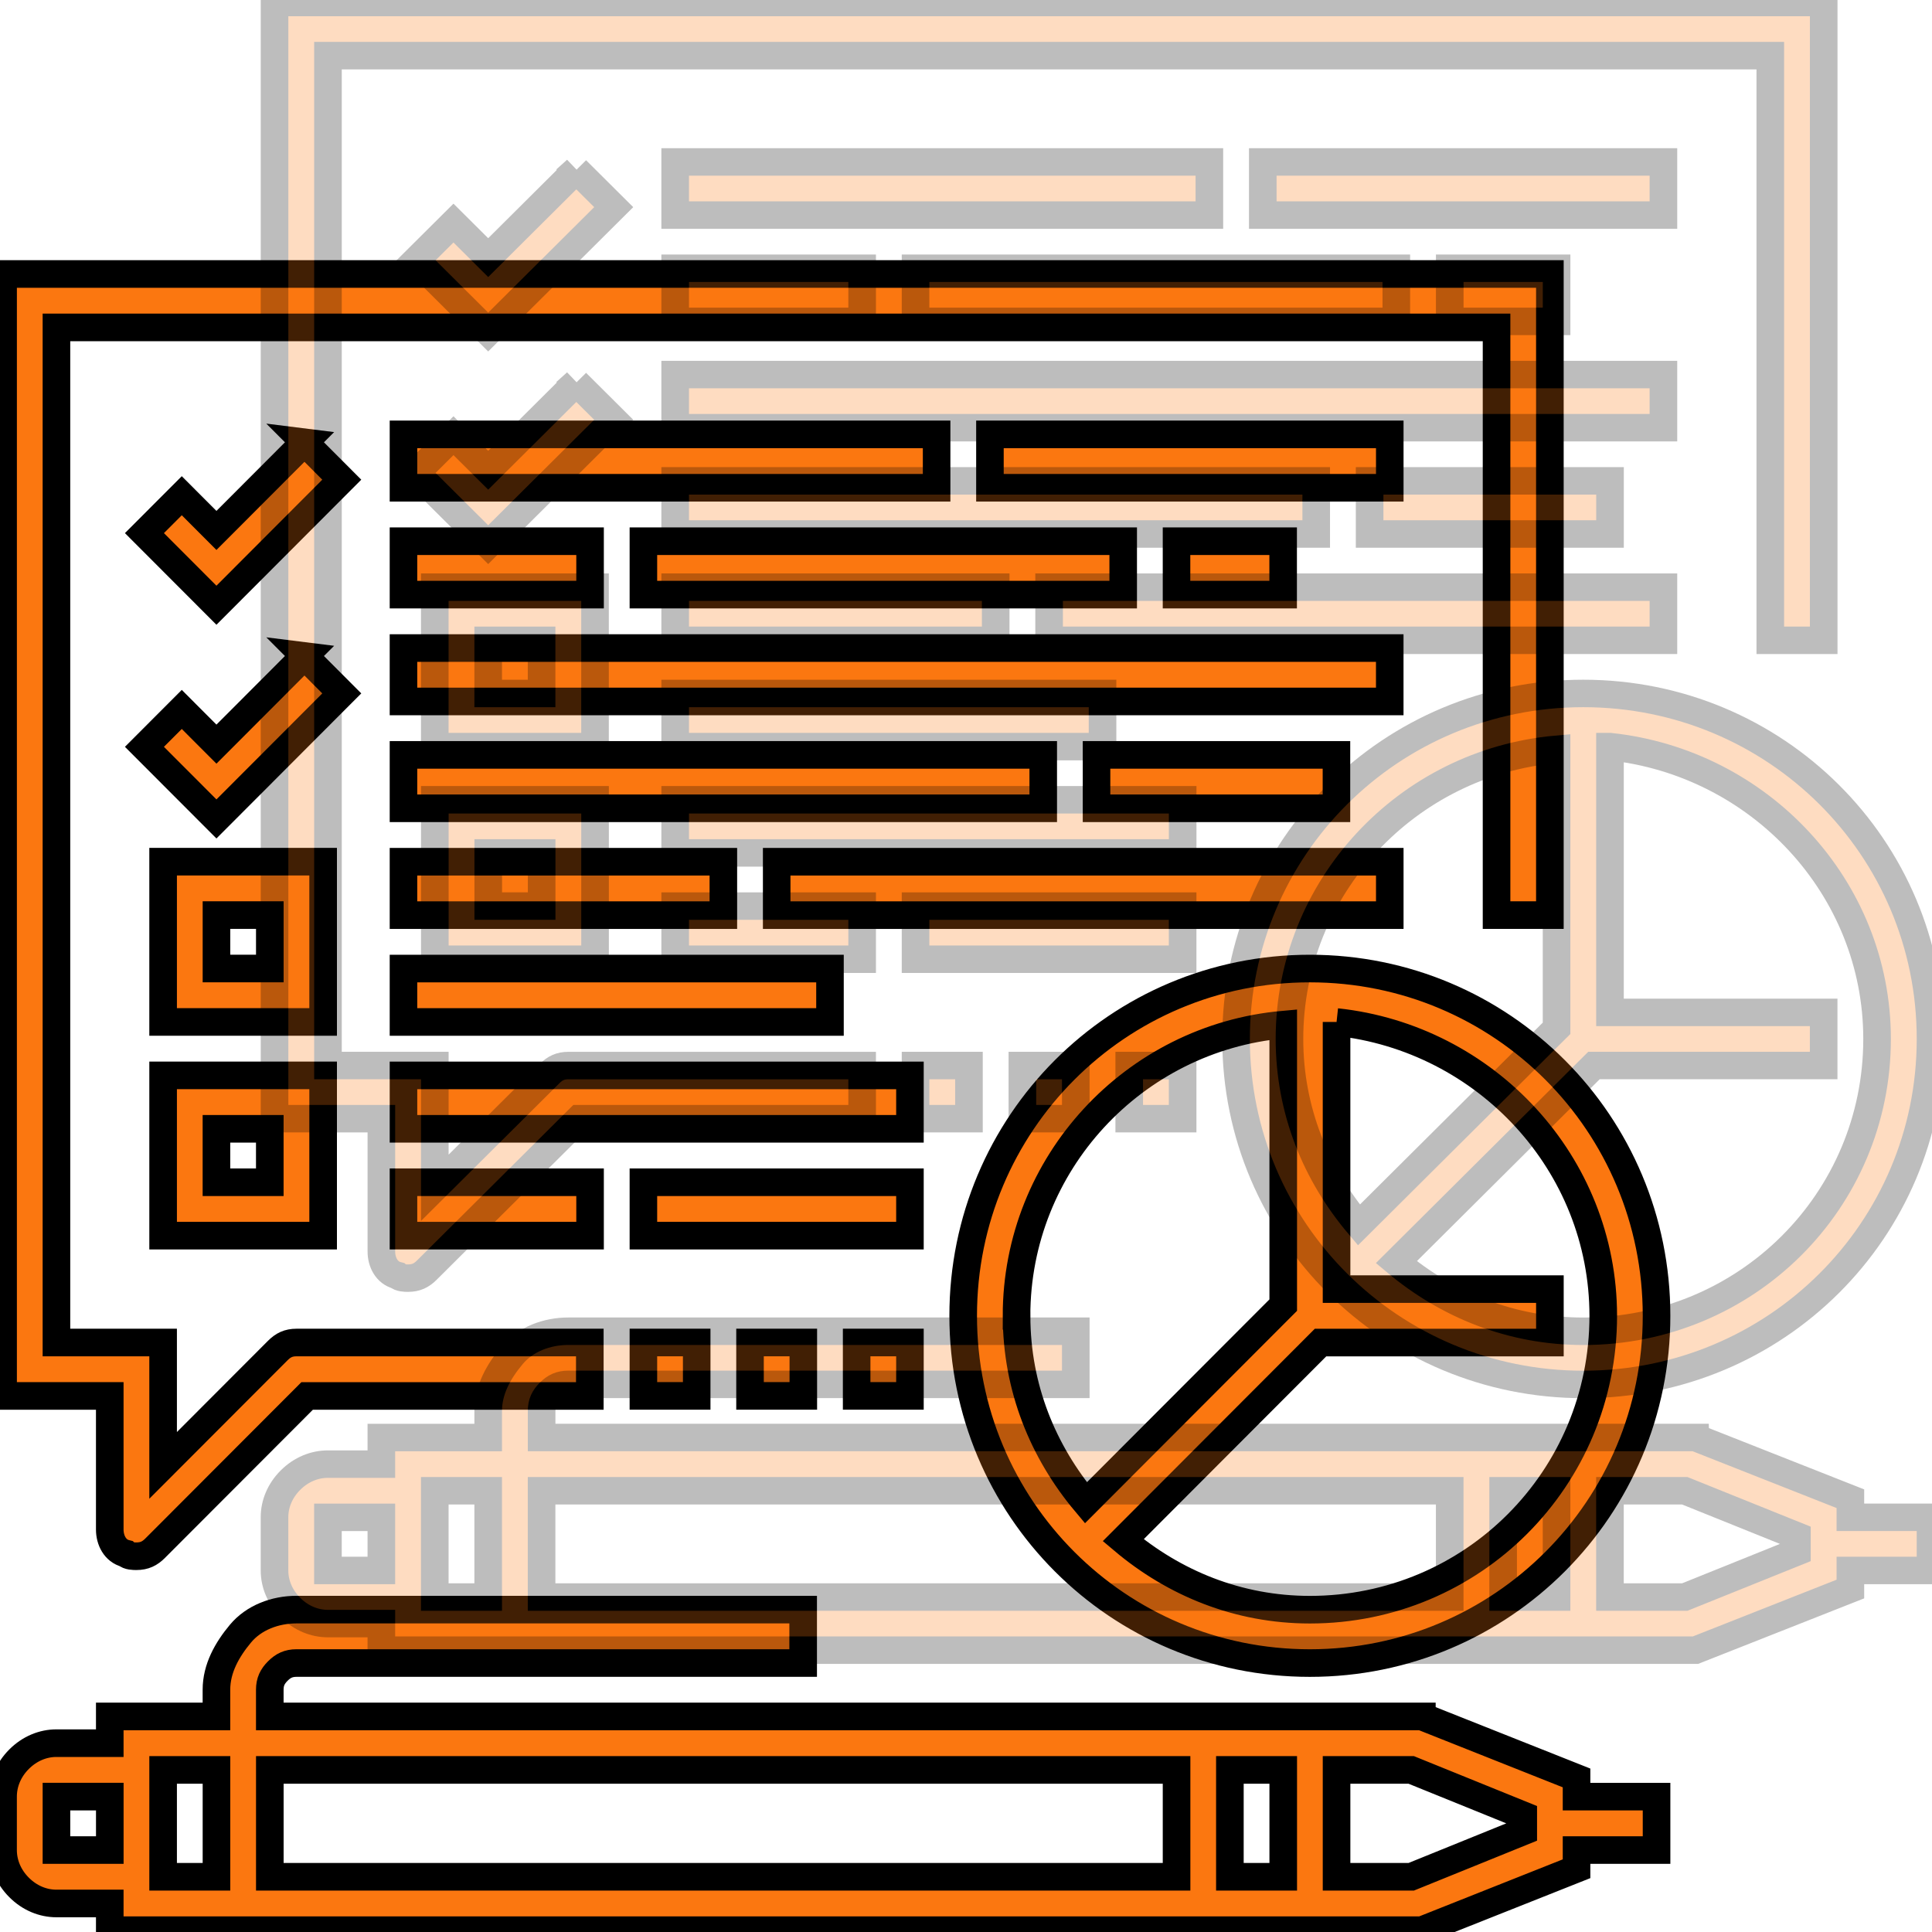 <svg width="70" height="70" xmlns="http://www.w3.org/2000/svg">
 <!-- Created with Method Draw - http://github.com/duopixel/Method-Draw/ -->

 <g>
  <title>background</title>
  <rect fill="none" id="canvas_background" height="72" width="72" y="-1" x="-1"/>
 </g>
 <g>
  <title>Layer 1</title>
  <g stroke="null" id="svg_59">
   <path stroke="null" id="svg_35" fill="#FB7710" d="m34.898,47.674c0,6.969 5.604,12.582 12.561,12.582c6.957,0 12.561,-5.614 12.561,-12.582c0,-6.969 -5.604,-12.582 -12.561,-12.582c-6.957,0 -12.561,5.614 -12.561,12.582zm1.933,0c0,-5.517 4.251,-10.066 9.663,-10.55l0,10.163l-7.15,7.162c-1.546,-1.839 -2.512,-4.162 -2.512,-6.775zm11.595,-10.646l0,9.679l7.73,0l0,1.936l-8.31,0l-7.15,7.162c1.836,1.549 4.155,2.517 6.764,2.517c5.894,0 10.629,-4.743 10.629,-10.646c0,-5.517 -4.252,-10.066 -9.663,-10.646z" clip-rule="evenodd" fill-rule="evenodd"/>
   <rect stroke="null" transform="matrix(0.998,0,0,1,42.471,45.303) " id="svg_36" fill="#FB7710" height="1.935" width="35.806" y="-21.823" x="-27.908"/>
   <rect stroke="null" transform="matrix(0.998,0,0,1,42.471,45.303) " id="svg_37" fill="#FB7710" height="1.935" width="23.226" y="-17.952" x="-27.908"/>
   <path stroke="null" id="svg_38" fill="#FB7710" d="m11.031,23.768l-3.189,3.194l-1.256,-1.258l-1.353,1.355l2.609,2.613l4.541,-4.549l-1.353,-1.355z"/>
   <rect stroke="null" transform="matrix(0.998,0,0,1,42.471,45.303) " id="svg_39" fill="#FB7710" height="1.935" width="8.71" y="-17.952" x="-2.747"/>
   <rect stroke="null" transform="matrix(0.998,0,0,1,42.471,45.303) " id="svg_40" fill="#FB7710" height="1.935" width="19.355" y="-29.565" x="-27.908"/>
   <rect stroke="null" transform="matrix(0.998,0,0,1,42.471,45.303) " id="svg_41" fill="#FB7710" height="1.935" width="14.516" y="-29.565" x="-6.617"/>
   <rect stroke="null" transform="matrix(0.998,0,0,1,42.471,45.303) " id="svg_42" fill="#FB7710" height="1.935" width="6.774" y="-25.694" x="-27.908"/>
   <path stroke="null" id="svg_43" fill="#FB7710" d="m11.031,16.025l-3.189,3.194l-1.256,-1.258l-1.353,1.355l2.609,2.613l4.541,-4.549l-1.353,-1.355z"/>
   <rect stroke="null" transform="matrix(0.998,0,0,1,42.471,45.303) " id="svg_44" fill="#FB7710" height="1.935" width="3.871" y="-25.694" x="0.157"/>
   <rect stroke="null" transform="matrix(0.998,0,0,1,42.471,45.303) " id="svg_45" fill="#FB7710" height="1.935" width="17.419" y="-25.694" x="-19.198"/>
   <rect stroke="null" transform="matrix(0.998,0,0,1,42.471,45.303) " id="svg_46" fill="#FB7710" height="1.935" width="11.613" y="-14.081" x="-27.908"/>
   <rect stroke="null" transform="matrix(0.998,0,0,1,42.471,45.303) " id="svg_47" fill="#FB7710" height="1.935" width="22.258" y="-14.081" x="-14.359"/>
   <rect stroke="null" transform="matrix(0.998,0,0,1,42.471,45.303) " id="svg_48" fill="#FB7710" height="1.935" width="15.484" y="-10.21" x="-27.908"/>
   <path stroke="null" id="svg_49" fill="#FB7710" d="m5.91,31.22l5.798,0l0,5.807l-5.798,0l0,-5.807zm1.933,3.871l1.933,0l0,-1.936l-1.933,0l0,1.936z" clip-rule="evenodd" fill-rule="evenodd"/>
   <rect stroke="null" transform="matrix(0.998,0,0,1,42.471,45.303) " id="svg_50" fill="#FB7710" height="1.935" width="18.387" y="-6.339" x="-27.908"/>
   <rect stroke="null" transform="matrix(0.998,0,0,1,42.471,45.303) " id="svg_51" fill="#FB7710" height="1.935" width="6.774" y="-2.468" x="-27.908"/>
   <path stroke="null" id="svg_52" fill="#FB7710" d="m11.708,44.77l-5.798,0l0,-5.807l5.798,0l0,5.807zm-1.933,-3.871l-1.933,0l0,1.936l1.933,0l0,-1.936z" clip-rule="evenodd" fill-rule="evenodd"/>
   <rect stroke="null" transform="matrix(0.998,0,0,1,42.471,45.303) " id="svg_53" fill="#FB7710" height="1.935" width="9.677" y="-2.468" x="-19.198"/>
   <path stroke="null" id="svg_54" fill="#FB7710" d="m51.517,62.192l5.604,2.226l0,0.677l2.899,0l0,1.936l-2.899,0l0,0.677l-5.604,2.226l-47.54,0l0,-0.968l-1.933,0c-0.483,0 -0.966,-0.194 -1.353,-0.581c-0.387,-0.387 -0.58,-0.871 -0.58,-1.355l0,-1.936c0,-0.484 0.193,-0.968 0.58,-1.355c0.387,-0.387 0.87,-0.581 1.353,-0.581l1.933,0l0,-0.968l3.865,0l0,-0.968c0,-0.774 0.387,-1.452 0.87,-2.032c0.483,-0.581 1.256,-0.871 2.029,-0.871l18.359,0l0,1.936l-18.359,0c-0.29,0 -0.483,0.097 -0.676,0.29c-0.193,0.194 -0.29,0.387 -0.29,0.677l0,0.968l41.742,0zm-49.472,4.839l1.933,0l0,-1.936l-1.933,0l0,1.936zm5.798,0.968l-1.933,0l0,-3.871l1.933,0l0,3.871zm1.933,0l32.853,0l0,-3.871l-32.853,0l0,3.871zm36.718,0l-1.933,0l0,-3.871l1.933,0l0,3.871zm4.638,0l4.058,-1.645l0,-0.581l-4.058,-1.645l-2.706,0l0,3.871l2.706,0z" clip-rule="evenodd" fill-rule="evenodd"/>
   <rect stroke="null" transform="matrix(0.998,0,0,1,42.471,45.303) " id="svg_55" fill="#FB7710" height="1.935" width="1.935" y="3.338" x="-11.456"/>
   <rect stroke="null" transform="matrix(0.998,0,0,1,42.471,45.303) " id="svg_56" fill="#FB7710" height="1.935" width="1.935" y="3.338" x="-15.327"/>
   <rect stroke="null" transform="matrix(0.998,0,0,1,42.471,45.303) " id="svg_57" fill="#FB7710" height="1.935" width="1.935" y="3.338" x="-19.198"/>
   <path stroke="null" id="svg_58" fill="#FB7710" d="m3.977,52.513l0,2.904c0,0.387 0.193,0.774 0.58,0.871c0.097,0.097 0.29,0.097 0.387,0.097c0.29,0 0.483,-0.097 0.676,-0.29l5.508,-5.517l10.242,0l0,-1.936l-10.629,0c-0.29,0 -0.483,0.097 -0.676,0.29l-4.155,4.162l0,-0.581l0,-3.871l-3.865,0l0,-36.779l52.178,0l0,21.293l1.932,0l0,-23.229l-56.043,0l0,40.65l3.865,0l0,1.936z"/>
  </g>
  <g stroke="null" id="svg_88">
   <g stroke="null" transform="matrix(1,0,0,0.995,20.184,20.11) " id="svg_63" opacity="0.26">
    <path stroke="null" id="svg_64" fill="#FB7710" d="m24.601,17.621c0,6.968 5.613,12.581 12.581,12.581c6.968,0 12.581,-5.613 12.581,-12.581c0,-6.968 -5.613,-12.581 -12.581,-12.581c-6.968,0 -12.581,5.613 -12.581,12.581zm1.935,0c0,-5.516 4.258,-10.065 9.677,-10.548l0,10.161l-7.161,7.161c-1.548,-1.839 -2.516,-4.161 -2.516,-6.774zm11.613,-10.645l0,9.678l7.742,0l0,1.935l-8.323,0l-7.161,7.161c1.839,1.548 4.161,2.516 6.774,2.516c5.903,0 10.645,-4.742 10.645,-10.645c0,-5.516 -4.258,-10.065 -9.677,-10.645z" clip-rule="evenodd" fill-rule="evenodd"/>
    <rect stroke="null" id="svg_65" fill="#FB7710" height="1.935" width="35.806" y="-6.572" x="4.279"/>
    <rect stroke="null" id="svg_66" fill="#FB7710" height="1.935" width="23.226" y="-2.701" x="4.279"/>
    <path stroke="null" id="svg_67" fill="#FB7710" d="m0.698,-6.282l-3.194,3.194l-1.258,-1.258l-1.355,1.355l2.613,2.613l4.548,-4.548l-1.355,-1.355z"/>
    <rect stroke="null" id="svg_68" fill="#FB7710" height="1.935" width="8.71" y="-2.701" x="29.44"/>
    <rect stroke="null" id="svg_69" fill="#FB7710" height="1.935" width="19.355" y="-14.314" x="4.279"/>
    <rect stroke="null" id="svg_70" fill="#FB7710" height="1.935" width="14.516" y="-14.314" x="25.569"/>
    <rect stroke="null" id="svg_71" fill="#FB7710" height="1.935" width="6.774" y="-10.443" x="4.279"/>
    <path stroke="null" id="svg_72" fill="#FB7710" d="m0.698,-14.024l-3.194,3.194l-1.258,-1.258l-1.355,1.355l2.613,2.613l4.548,-4.548l-1.355,-1.355z"/>
    <rect stroke="null" id="svg_73" fill="#FB7710" height="1.935" width="3.871" y="-10.443" x="32.343"/>
    <rect stroke="null" id="svg_74" fill="#FB7710" height="1.935" width="17.419" y="-10.443" x="12.988"/>
    <rect stroke="null" id="svg_75" fill="#FB7710" height="1.935" width="11.613" y="1.17" x="4.279"/>
    <rect stroke="null" id="svg_76" fill="#FB7710" height="1.935" width="22.258" y="1.17" x="17.827"/>
    <rect stroke="null" id="svg_77" fill="#FB7710" height="1.935" width="15.484" y="5.041" x="4.279"/>
    <path stroke="null" id="svg_78" fill="#FB7710" d="m-4.431,1.17l5.806,0l0,5.806l-5.806,0l0,-5.806zm1.935,3.871l1.935,0l0,-1.935l-1.935,0l0,1.935z" clip-rule="evenodd" fill-rule="evenodd"/>
    <rect stroke="null" id="svg_79" fill="#FB7710" height="1.935" width="18.387" y="8.912" x="4.279"/>
    <rect stroke="null" id="svg_80" fill="#FB7710" height="1.935" width="6.774" y="12.783" x="4.279"/>
    <path stroke="null" id="svg_81" fill="#FB7710" d="m1.376,14.718l-5.806,0l0,-5.806l5.806,0l0,5.806zm-1.935,-3.871l-1.935,0l0,1.935l1.935,0l0,-1.935z" clip-rule="evenodd" fill-rule="evenodd"/>
    <rect stroke="null" id="svg_82" fill="#FB7710" height="1.935" width="9.677" y="12.783" x="12.988"/>
    <path stroke="null" id="svg_83" fill="#FB7710" d="m41.246,32.137l5.613,2.226l0,0.677l2.903,0l0,1.935l-2.903,0l0,0.677l-5.613,2.226l-47.613,0l0,-0.968l-1.935,0c-0.484,0 -0.968,-0.194 -1.355,-0.581c-0.387,-0.387 -0.581,-0.871 -0.581,-1.355l0,-1.935c0,-0.484 0.194,-0.968 0.581,-1.355c0.387,-0.387 0.871,-0.581 1.355,-0.581l1.935,0l0,-0.968l3.871,0l0,-0.968c0,-0.774 0.387,-1.452 0.871,-2.032c0.484,-0.581 1.258,-0.871 2.032,-0.871l18.387,0l0,1.935l-18.387,0c-0.29,0 -0.484,0.097 -0.677,0.29c-0.194,0.194 -0.29,0.387 -0.29,0.677l0,0.968l41.806,0zm-49.548,4.839l1.935,0l0,-1.935l-1.935,0l0,1.935zm5.806,0.968l-1.935,0l0,-3.871l1.935,0l0,3.871zm1.935,0l32.903,0l0,-3.871l-32.903,0l0,3.871zm36.774,0l-1.935,0l0,-3.871l1.935,0l0,3.871zm4.645,0l4.064,-1.645l0,-0.581l-4.064,-1.645l-2.71,0l0,3.871l2.71,0z" clip-rule="evenodd" fill-rule="evenodd"/>
    <rect stroke="null" id="svg_84" fill="#FB7710" height="1.935" width="1.935" y="18.589" x="20.73"/>
    <rect stroke="null" id="svg_85" fill="#FB7710" height="1.935" width="1.935" y="18.589" x="16.859"/>
    <rect stroke="null" id="svg_86" fill="#FB7710" height="1.935" width="1.935" y="18.589" x="12.988"/>
    <path stroke="null" id="svg_87" fill="#FB7710" d="m-6.366,22.46l0,2.903c0,0.387 0.194,0.774 0.581,0.871c0.097,0.097 0.29,0.097 0.387,0.097c0.29,0 0.484,-0.097 0.677,-0.29l5.516,-5.516l10.258,0l0,-1.935l-10.645,0c-0.29,0 -0.484,0.097 -0.677,0.29l-4.161,4.161l0,-0.581l0,-3.871l-3.871,0l0,-36.774l52.258,0l0,21.29l1.935,0l0,-23.226l-56.129,0l0,40.645l3.871,0l0,1.935z"/>
   </g>
  </g>
 </g>
</svg>